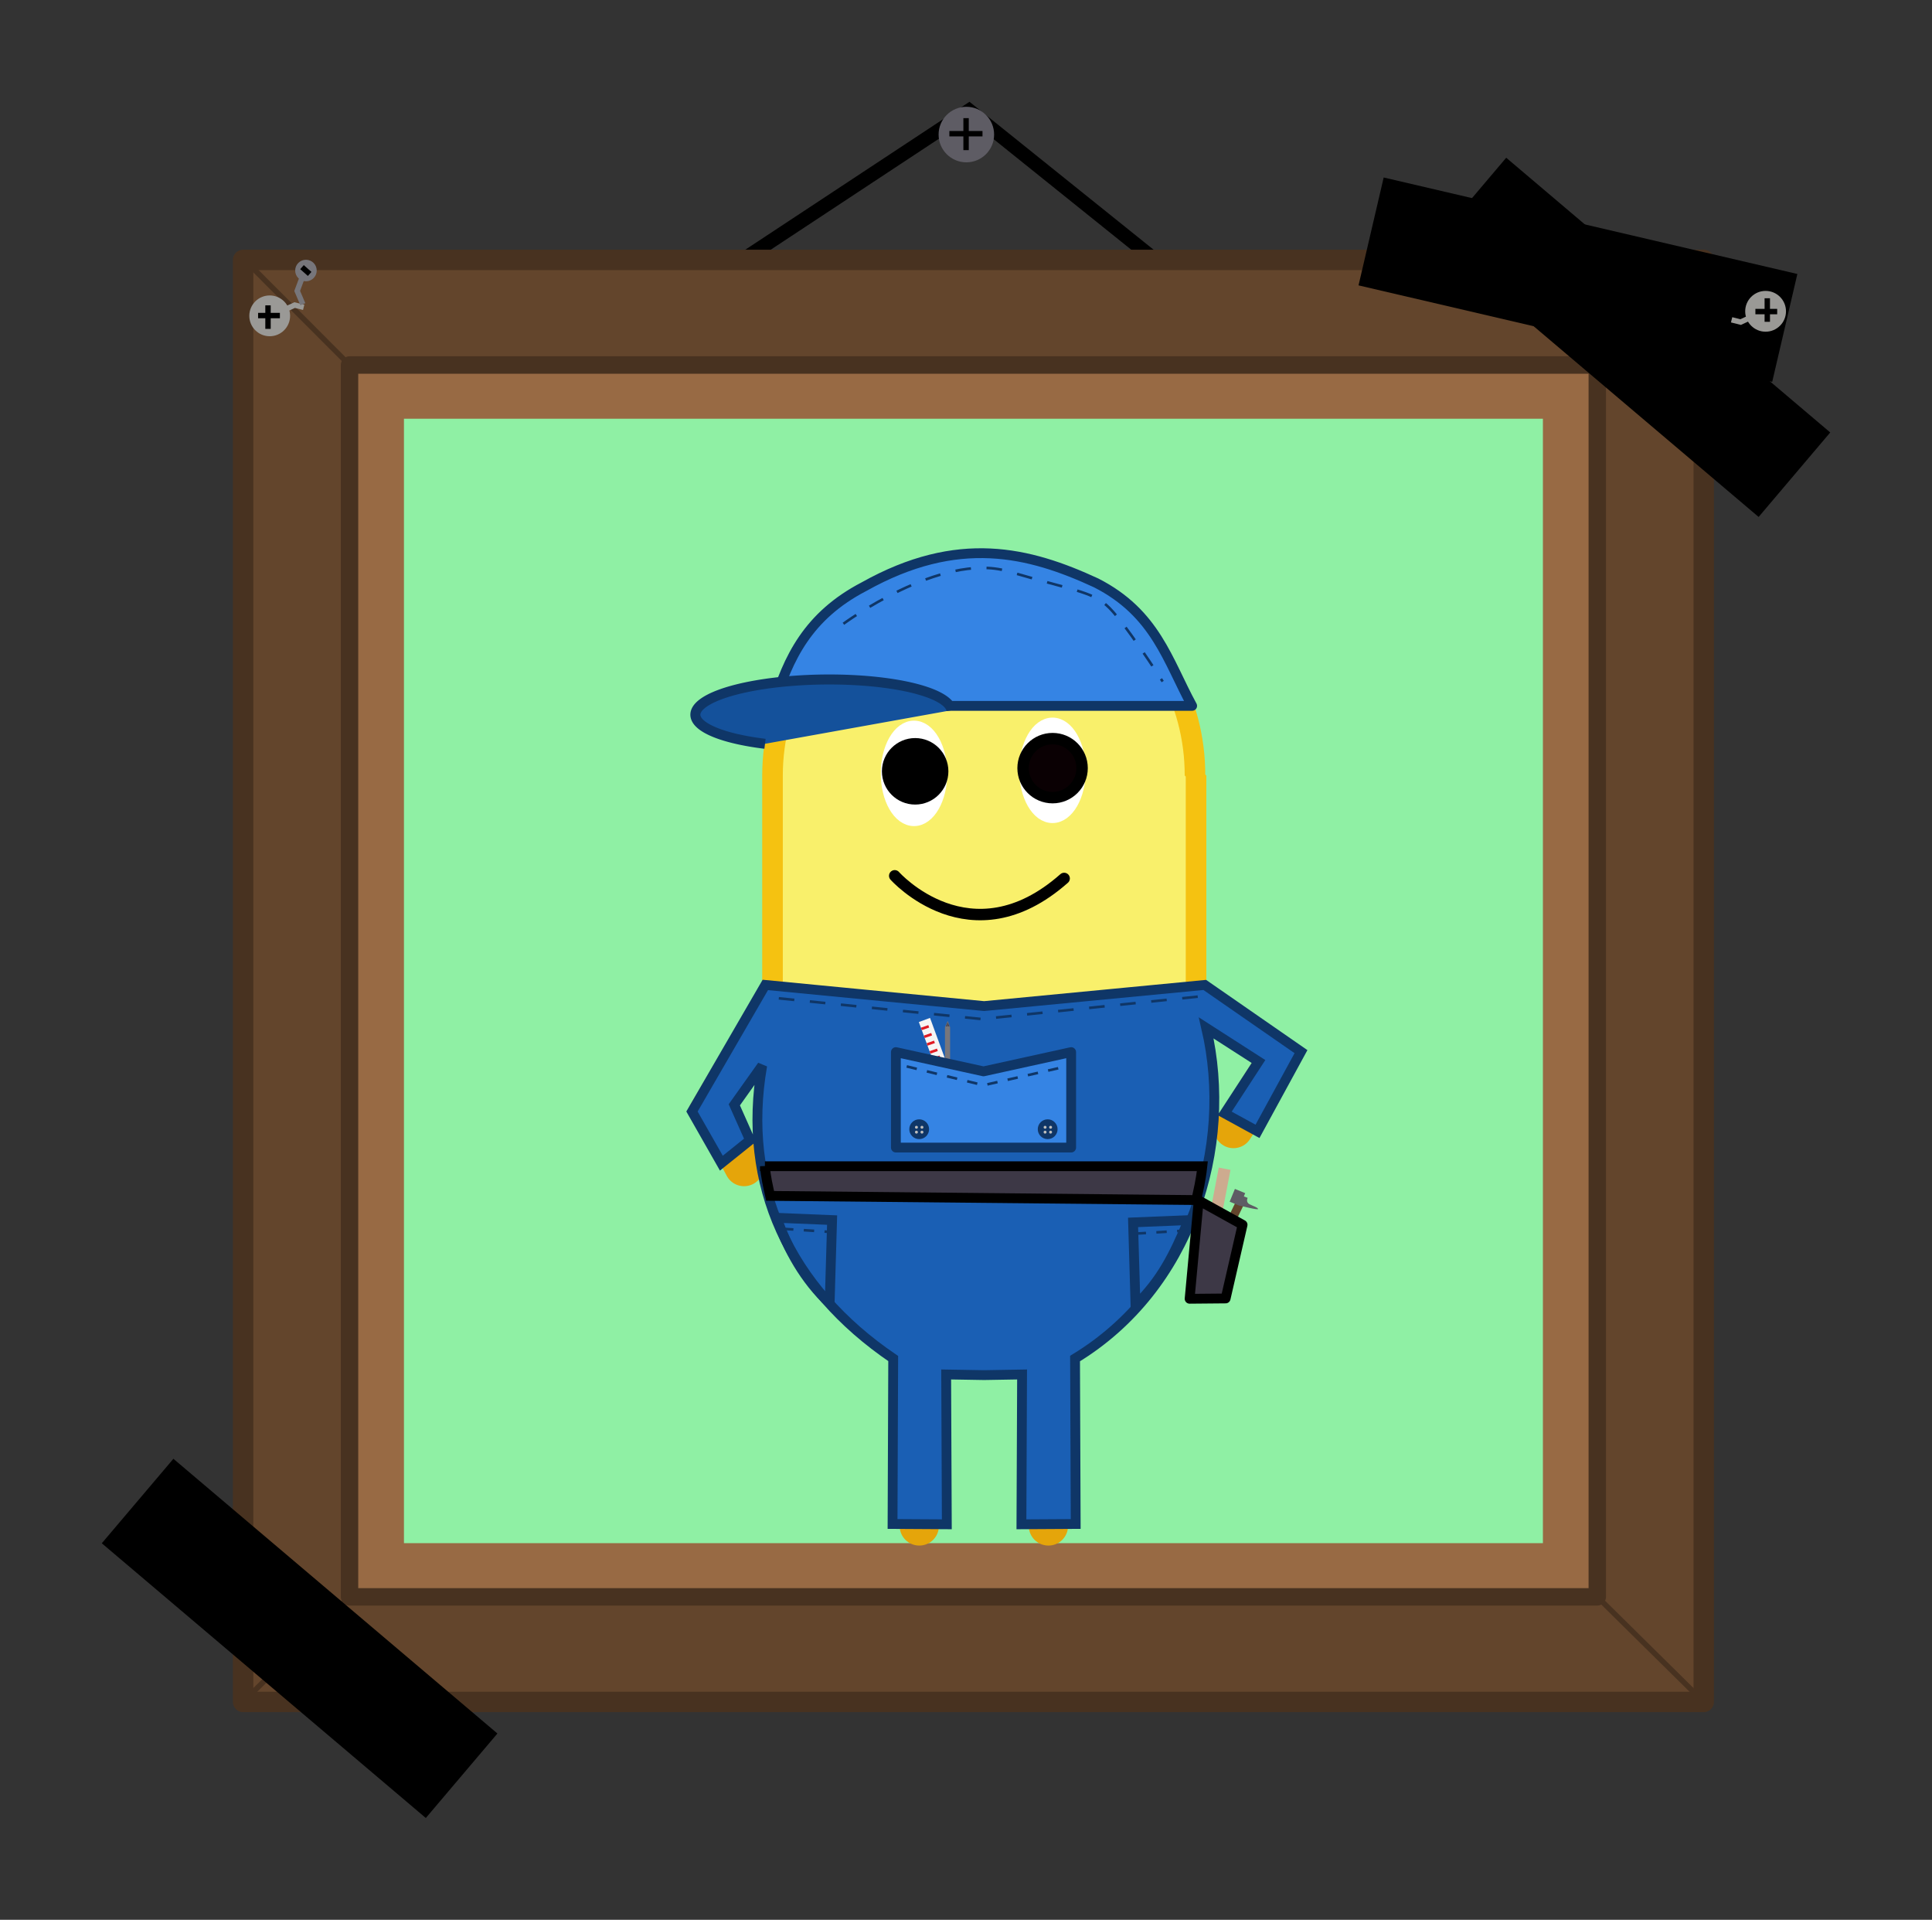 <?xml version="1.0" encoding="UTF-8" standalone="no"?>
<svg
   xmlns:osb="http://www.openswatchbook.org/uri/2009/osb"
   xmlns:dc="http://purl.org/dc/elements/1.1/"
   xmlns:cc="http://creativecommons.org/ns#"
   xmlns:rdf="http://www.w3.org/1999/02/22-rdf-syntax-ns#"
   xmlns:svg="http://www.w3.org/2000/svg"
   xmlns="http://www.w3.org/2000/svg"
   xmlns:sodipodi="http://sodipodi.sourceforge.net/DTD/sodipodi-0.dtd"
   xmlns:inkscape="http://www.inkscape.org/namespaces/inkscape"
   inkscape:version="1.0 (4035a4fb49, 2020-05-01)"
   sodipodi:docname="badge.svg"
   id="svg873"
   viewBox="0 0 94.923 94.305"
   version="1.1"
   height="94.305mm"
   width="94.923mm">
  <rect x="0" y="0" width="94.923" height="94.305" fill="#333333" stroke="none"/>
  <defs
     id="defs877">
    <linearGradient
       id="linearGradient1495"
       osb:paint="solid">
      <stop
         style="stop-color:#a22522;stop-opacity:1;"
         offset="0"
         id="stop1493" />
    </linearGradient>
    <linearGradient
       id="linearGradient1489"
       osb:paint="solid">
      <stop
         style="stop-color:#c29979;stop-opacity:1;"
         offset="0"
         id="stop1487" />
    </linearGradient>
    <linearGradient
       id="linearGradient1483"
       osb:paint="solid">
      <stop
         style="stop-color:#f3d9b1;stop-opacity:1;"
         offset="0"
         id="stop1481" />
    </linearGradient>
    <linearGradient
       id="linearGradient1477"
       osb:paint="solid">
      <stop
         style="stop-color:#a8c256;stop-opacity:1;"
         offset="0"
         id="stop1475" />
    </linearGradient>
    <inkscape:path-effect
       effect="simplify"
       id="path-effect1279"
       is_visible="true"
       lpeversion="1"
       steps="1"
       threshold="0.001"
       smooth_angles="360"
       helper_size="0"
       simplify_individual_paths="false"
       simplify_just_coalesce="false" />
    <inkscape:path-effect
       simplify_just_coalesce="false"
       simplify_individual_paths="false"
       helper_size="0"
       smooth_angles="360"
       threshold="0.001"
       steps="1"
       lpeversion="1"
       is_visible="true"
       id="path-effect1275"
       effect="simplify" />
    <linearGradient
       id="linearGradient1155">
      <stop
         id="stop1153"
         offset="0"
         style="stop-color:#cccccc;stop-opacity:1;" />
    </linearGradient>
    <linearGradient
       gradientTransform="matrix(0.268,0,0,0.127,-1.365,12.51)"
       id="linearGradient1149"
       osb:paint="solid">
      <stop
         id="stop1147"
         offset="0"
         style="stop-color:#878787;stop-opacity:1;" />
    </linearGradient>
    <linearGradient
       gradientTransform="matrix(0.268,0,0,0.127,-1.365,12.51)"
       id="linearGradient1143">
      <stop
         id="stop1141"
         offset="0"
         style="stop-color:#dddddd;stop-opacity:1;" />
    </linearGradient>
    <linearGradient
       id="linearGradient1137">
      <stop
         id="stop1135"
         offset="0"
         style="stop-color:#1fe633;stop-opacity:1;" />
    </linearGradient>
    <linearGradient
       id="linearGradient1131">
      <stop
         id="stop1129"
         offset="0"
         style="stop-color:#77ff77;stop-opacity:1;" />
    </linearGradient>
    <linearGradient
       osb:paint="solid"
       id="linearGradient942">
      <stop
         id="stop940"
         offset="0"
         style="stop-color:#c33149;stop-opacity:1;" />
    </linearGradient>
  </defs>
  <sodipodi:namedview
     fit-margin-bottom="5"
     fit-margin-right="5"
     fit-margin-left="5"
     fit-margin-top="5"
     inkscape:current-layer="svg873"
     inkscape:window-maximized="1"
     inkscape:window-y="-8"
     inkscape:window-x="-8"
     inkscape:cy="136.08211"
     inkscape:cx="-86.313947"
     inkscape:zoom="1.1885153"
     showgrid="false"
     id="namedview875"
     inkscape:window-height="1017"
     inkscape:window-width="1920"
     inkscape:pageshadow="2"
     inkscape:pageopacity="0"
     guidetolerance="10"
     gridtolerance="10"
     objecttolerance="10"
     borderopacity="1"
     bordercolor="#666666"
     pagecolor="#ffffff"
     inkscape:document-rotation="0" />
  <path
     id="path1180"
     d="M 36.279,12.902 47.613,5.425 57.215,13.138"
     style="fill:none;stroke:#000000;stroke-width:0.688;stroke-linecap:butt;stroke-linejoin:miter;stroke-miterlimit:4;stroke-dasharray:none;stroke-opacity:1" />
  <g
     style="display:inline"
     id="layer3"
     inkscape:label="Pants"
     transform="matrix(0.507,0,0,0.507,9.006,-6.319)" />
  <g
     transform="translate(-6.144,2.16)"
     id="g1178">
    <rect
       style="fill:#63452c;fill-rule:evenodd;stroke:#483220;stroke-width:1.002;stroke-linejoin:round;stroke-opacity:1"
       id="rect897"
       width="71.764"
       height="70.836"
       x="18.088"
       y="10.608" />
    <rect
       y="15.77"
       x="23.317"
       height="60.512"
       width="61.305"
       id="rect899"
       style="fill:#986a44;fill-rule:evenodd;stroke:#483220;stroke-width:0.856;stroke-linejoin:round;stroke-opacity:1" />
    <path
       style="fill:none;stroke:#483220;stroke-width:0.265px;stroke-linecap:butt;stroke-linejoin:miter;stroke-opacity:1"
       d="m 89.852,10.608 -5.23,5.162"
       id="path901" />
    <path
       style="fill:none;stroke:#483220;stroke-width:0.265px;stroke-linecap:butt;stroke-linejoin:miter;stroke-opacity:1"
       d="m 84.623,76.282 5.23,5.162"
       id="path903" />
    <path
       style="fill:none;stroke:#483220;stroke-width:0.265px;stroke-linecap:butt;stroke-linejoin:miter;stroke-opacity:1"
       d="m 18.088,81.444 5.23,-5.162"
       id="path905" />
    <path
       style="fill:none;stroke:#483220;stroke-width:0.265px;stroke-linecap:butt;stroke-linejoin:miter;stroke-opacity:1"
       d="m 18.319,10.763 4.998,5.007"
       id="path907" />
    <rect
       style="fill:#8ff0a4;fill-rule:evenodd;stroke:none;stroke-width:0.781;stroke-linejoin:round;stroke-opacity:1"
       id="rect909"
       width="55.959"
       height="55.235"
       x="25.991"
       y="18.409" />
  </g>
  <g
     transform="matrix(0.482,0,0,0.482,29.611,24.584)"
     id="g1169">
    <g
       inkscape:label="Body"
       id="layer1"
       style="display:inline"
       transform="translate(-38.136,-44.878)">
      <path
         sodipodi:nodetypes="ccc"
         id="path72"
         d="m 55.976,95.281 -6.708,11.398 3.28,6.086"
         style="fill:none;stroke:#e5a50a;stroke-width:4;stroke-linecap:round;stroke-linejoin:miter;stroke-miterlimit:4;stroke-dasharray:none;stroke-opacity:1" />
      <path
         style="fill:none;stroke:#e5a50a;stroke-width:4;stroke-linecap:round;stroke-linejoin:miter;stroke-miterlimit:4;stroke-dasharray:none;stroke-opacity:1"
         d="m 97.932,95.281 9.191,6.213 -4.689,7.396"
         id="path897"
         sodipodi:nodetypes="ccc" />
      <path
         id="path903-4"
         d="m 70.408,131.121 v 18.268"
         style="fill:none;stroke:#e5a50a;stroke-width:4;stroke-linecap:round;stroke-linejoin:miter;stroke-miterlimit:4;stroke-dasharray:none;stroke-opacity:1" />
      <path
         style="fill:none;stroke:#e5a50a;stroke-width:4;stroke-linecap:round;stroke-linejoin:miter;stroke-miterlimit:4;stroke-dasharray:none;stroke-opacity:1"
         d="m 83.571,131.121 v 18.268"
         id="path905-6" />
      <path
         d="M 66.295,54.094 C 59.585,57.96 55.447,65.139 55.447,72.912 v 37.725 c -1.26e-4,7.705 4.067,14.832 10.684,18.724 6.676,3.926 14.932,3.962 21.641,0.095 6.71,-3.867 10.848,-11.046 10.848,-18.819 V 72.912 h -0.108 C 98.535,65.229 94.512,58.107 87.936,54.189 81.26,50.263 73.004,50.227 66.295,54.094 Z"
         style="fill:#f9f06b;stroke:#f5c211;stroke-width:2.099;stroke-linecap:round;stroke-linejoin:bevel;stroke-miterlimit:4;stroke-dasharray:none;stroke-opacity:1"
         id="path1031"
         sodipodi:nodetypes="cccssccccc" />
      <path
         sodipodi:nodetypes="sssss"
         d="m 68.584,59.1 c -4.216,2.213 -4.137,5.204 -6.849,5.069 -2.436,-0.121 -0.148,-4.19 3.137,-6.4 3.442,-2.315 6.368,-3.649 8.551,-3.052 2.817,0.771 -3.336,3.593 -4.838,4.382 z"
         style="fill:#e5c8cb;fill-opacity:1;stroke:none;stroke-width:0.335;stroke-linecap:round;stroke-linejoin:bevel;stroke-miterlimit:4;stroke-dasharray:none;stroke-opacity:1"
         id="path1061" />
    </g>
    <g
       style="display:inline"
       id="layer4"
       inkscape:label="Face">
      <g
         style="display:inline"
         transform="translate(-41.279,-41.35)"
         id="g1049">
        <path
           style="fill:none;stroke:#000000;stroke-width:1.165;stroke-linecap:round;stroke-linejoin:miter;stroke-miterlimit:4;stroke-dasharray:none;stroke-opacity:1"
           d="m 71.048,79.603 c 0,0 7.724,8.706 17.27,0.27"
           id="path1033" />
        <g
           id="g1047">
          <g
             id="g1039">
            <ellipse
               cy="69.163"
               cx="73.014"
               id="ellipse1035"
               style="fill:#ffffff;fill-opacity:1;stroke:#ffffff;stroke-width:1.459;stroke-linecap:round;stroke-linejoin:bevel;stroke-miterlimit:4;stroke-dasharray:none;stroke-opacity:1"
               rx="2.659"
               ry="4.644" />
            <circle
               style="fill:#000000;fill-opacity:1;stroke:#000000;stroke-width:1.165;stroke-linecap:round;stroke-linejoin:bevel;stroke-miterlimit:4;stroke-dasharray:none;stroke-opacity:1"
               id="circle1037"
               cx="73.13"
               cy="68.954"
               r="2.806" />
          </g>
          <g
             id="g1045">
            <ellipse
               ry="4.644"
               rx="2.659"
               style="fill:#ffffff;fill-opacity:1;stroke:#ffffff;stroke-width:1.459;stroke-linecap:round;stroke-linejoin:bevel;stroke-miterlimit:4;stroke-dasharray:none;stroke-opacity:1"
               id="ellipse1041"
               cx="87.131"
               cy="68.854" />
            <circle
               style="fill:#0a0003;fill-opacity:1;stroke:#000000;stroke-width:1.165;stroke-linecap:round;stroke-linejoin:bevel;stroke-miterlimit:4;stroke-dasharray:none;stroke-opacity:1"
               id="circle1043"
               cx="87.139"
               cy="68.63"
               r="3.007" />
          </g>
        </g>
      </g>
    </g>
    <g
       id="layer2"
       inkscape:label="Shirt"
       style="display:inline"
       transform="translate(-38.136,-44.878)">
      <g
         id="g1253"
         style="display:inline"
         transform="translate(-1.2708333e-6)">
        <path
           id="path970"
           style="fill:#1a5fb4;stroke:#0f3667;stroke-width:3.78;stroke-linecap:butt;stroke-linejoin:miter;stroke-miterlimit:4;stroke-dasharray:none;stroke-opacity:1"
           d="M 62.557,186.322 34.349,235.003 45.65,254.86 56.683,246.008 50.634,232.423 61.367,217.334 C 53.306,263.245 71.766,302.826 111.75,330 l -0.25,63.625 20.875,0.125 -0.25,-57.625 14.598,0.25 14.598,-0.25 -0.25,57.625 20.875,-0.125 -0.25,-63.625 c 44.355,-26.939 61.152,-81.206 50.465,-127.139 l 20.104,12.908 -13.005,19.96 12.619,6.904 16.728,-30.658 -37.011,-25.653 -84.873,8.133 z"
           transform="matrix(0.265,0,0,0.265,38.136,44.878)"
           sodipodi:nodetypes="ccccccccccccccccccccccc" />
        <path
           style="fill:#3d3846;stroke:#000000;stroke-width:1;stroke-linecap:butt;stroke-linejoin:miter;stroke-miterlimit:4;stroke-dasharray:none;stroke-opacity:1"
           d="m 54.673,112.729 h 44.59 c -0.173,1.583 -0.405,2.392 -0.619,3.448 l -43.438,-0.426 c -0.215,-0.971 -0.446,-1.925 -0.533,-3.023 z"
           id="path975"
           sodipodi:nodetypes="ccccc" />
        <path
           style="fill:none;stroke:#0f3667;stroke-width:1;stroke-linecap:butt;stroke-linejoin:miter;stroke-miterlimit:4;stroke-dasharray:none;stroke-opacity:1"
           d="m 97.858,118.221 -5.658,0.232 0.25,8.472 c 2.616,-2.576 3.853,-4.992 5.408,-8.704 z"
           id="path980"
           sodipodi:nodetypes="cccc" />
        <path
           id="path982"
           d="m 55.864,117.985 5.658,0.232 -0.25,8.472 c -2.555,-2.423 -4.223,-5.41 -5.408,-8.704 z"
           style="fill:none;stroke:#0f3667;stroke-width:1;stroke-linecap:butt;stroke-linejoin:miter;stroke-miterlimit:4;stroke-dasharray:none;stroke-opacity:1"
           sodipodi:nodetypes="cccc" />
        <g
           id="g1163">
          <g
             id="g1072">
            <g
               id="g1050">
              <path
                 sodipodi:nodetypes="cccccccc"
                 d="m 73.303,97.927 c 0.108,0.19 0.14,0.433 0.248,0.623 v 0.304 5.548 h -0.523 v -5.571 -0.269 z"
                 style="fill:#77767b;fill-rule:evenodd;stroke:none;stroke-width:0.265;stroke-linecap:round;stroke-linejoin:round;stroke-miterlimit:4;stroke-dasharray:1.06, 1.06;stroke-dashoffset:0;stroke-opacity:1"
                 id="rect1040" />
              <path
                 id="path1043"
                 d="m 73.136,98.485 0.161,-0.447 -0.026,0.436 z"
                 style="fill:#3d3846;stroke:none;stroke-width:0.265px;stroke-linecap:butt;stroke-linejoin:miter;stroke-opacity:1" />
              <path
                 style="fill:#3d3846;stroke:none;stroke-width:0.265px;stroke-linecap:butt;stroke-linejoin:miter;stroke-opacity:1"
                 d="m 73.473,98.482 -0.161,-0.447 0.026,0.436 z"
                 id="path1045" />
            </g>
            <g
               id="g1038">
              <rect
                 transform="rotate(-20.162)"
                 y="116.278"
                 x="32.261"
                 height="9.074"
                 width="1.216"
                 id="rect988"
                 style="fill:#f6f5f4;fill-rule:evenodd;stroke:none;stroke-width:0.265;stroke-linecap:round;stroke-linejoin:round;stroke-miterlimit:4;stroke-dasharray:1.06, 1.06;stroke-dashoffset:0;stroke-opacity:1" />
              <g
                 id="g1023">
                <path
                   style="fill:none;stroke:#e01b24;stroke-width:0.265px;stroke-linecap:butt;stroke-linejoin:miter;stroke-opacity:1"
                   d="m 70.621,98.736 0.753,-0.264"
                   id="path990" />
                <path
                   id="path992"
                   d="m 70.915,99.538 0.753,-0.264"
                   style="fill:none;stroke:#e01b24;stroke-width:0.265px;stroke-linecap:butt;stroke-linejoin:miter;stroke-opacity:1" />
                <path
                   style="fill:none;stroke:#e01b24;stroke-width:0.265px;stroke-linecap:butt;stroke-linejoin:miter;stroke-opacity:1"
                   d="m 71.202,100.319 0.753,-0.264"
                   id="path994" />
                <path
                   id="path996"
                   d="m 71.5,101.129 0.753,-0.264"
                   style="fill:none;stroke:#e01b24;stroke-width:0.265px;stroke-linecap:butt;stroke-linejoin:miter;stroke-opacity:1" />
                <path
                   style="fill:none;stroke:#e01b24;stroke-width:0.265px;stroke-linecap:butt;stroke-linejoin:miter;stroke-opacity:1"
                   d="m 71.761,101.839 0.753,-0.264"
                   id="path998" />
                <path
                   id="path1000"
                   d="m 72.038,102.594 0.753,-0.264"
                   style="fill:none;stroke:#e01b24;stroke-width:0.265px;stroke-linecap:butt;stroke-linejoin:miter;stroke-opacity:1" />
                <path
                   style="fill:none;stroke:#e01b24;stroke-width:0.265px;stroke-linecap:butt;stroke-linejoin:miter;stroke-opacity:1"
                   d="m 72.316,103.339 0.753,-0.264"
                   id="path1002" />
                <path
                   id="path1004"
                   d="m 72.552,103.994 0.753,-0.264"
                   style="fill:none;stroke:#e01b24;stroke-width:0.265px;stroke-linecap:butt;stroke-linejoin:miter;stroke-opacity:1" />
                <path
                   style="fill:none;stroke:#e01b24;stroke-width:0.265px;stroke-linecap:butt;stroke-linejoin:miter;stroke-opacity:1"
                   d="m 72.798,104.665 0.753,-0.264"
                   id="path1006" />
                <path
                   id="path1008"
                   d="m 73.061,105.382 0.753,-0.264"
                   style="fill:none;stroke:#e01b24;stroke-width:0.265px;stroke-linecap:butt;stroke-linejoin:miter;stroke-opacity:1" />
                <path
                   style="fill:none;stroke:#e01b24;stroke-width:0.265px;stroke-linecap:butt;stroke-linejoin:miter;stroke-opacity:1"
                   d="m 73.313,106.066 0.753,-0.264"
                   id="path1010" />
              </g>
            </g>
            <path
               id="rect977"
               style="fill:#3584e4;fill-rule:evenodd;stroke:#0f3667;stroke-width:1;stroke-linecap:round;stroke-linejoin:round;stroke-miterlimit:4;stroke-dasharray:none;stroke-opacity:1"
               d="m 68.023,101.098 8.933,1.964 8.933,-1.964 v 9.729 H 68.023 Z"
               sodipodi:nodetypes="cccccc" />
            <path
               style="fill:none;stroke:#0f3667;stroke-width:0.265;stroke-linecap:butt;stroke-linejoin:miter;stroke-miterlimit:4;stroke-dasharray:1.058, 1.058;stroke-dashoffset:0;stroke-opacity:1"
               d="m 69.126,102.557 7.831,1.918 7.713,-1.753"
               id="path986" />
          </g>
          <g
             id="g1126">
            <circle
               style="fill:#0f3667;fill-opacity:1;fill-rule:evenodd;stroke:none;stroke-width:0.265;stroke-linecap:round;stroke-linejoin:round;stroke-miterlimit:4;stroke-dasharray:1.06, 1.06;stroke-dashoffset:0;stroke-opacity:1"
               id="path1074"
               cx="70.399"
               cy="108.957"
               r="1.009" />
            <g
               id="g1090"
               transform="translate(0,0.017)">
              <circle
                 r="0.149"
                 cy="108.742"
                 cx="70.118"
                 id="path1078"
                 style="fill:#c0bfbc;fill-opacity:1;fill-rule:evenodd;stroke:none;stroke-width:0.265;stroke-linecap:round;stroke-linejoin:round;stroke-miterlimit:4;stroke-dasharray:1.06, 1.06;stroke-dashoffset:0;stroke-opacity:1" />
              <circle
                 style="fill:#c0bfbc;fill-opacity:1;fill-rule:evenodd;stroke:none;stroke-width:0.265;stroke-linecap:round;stroke-linejoin:round;stroke-miterlimit:4;stroke-dasharray:1.06, 1.06;stroke-dashoffset:0;stroke-opacity:1"
                 id="circle1080"
                 cx="70.68"
                 cy="108.742"
                 r="0.149" />
              <circle
                 style="fill:#c0bfbc;fill-opacity:1;fill-rule:evenodd;stroke:none;stroke-width:0.265;stroke-linecap:round;stroke-linejoin:round;stroke-miterlimit:4;stroke-dasharray:1.06, 1.06;stroke-dashoffset:0;stroke-opacity:1"
                 id="circle1082"
                 cx="70.118"
                 cy="109.238"
                 r="0.149" />
              <circle
                 r="0.149"
                 cy="109.238"
                 cx="70.68"
                 id="circle1084"
                 style="fill:#c0bfbc;fill-opacity:1;fill-rule:evenodd;stroke:none;stroke-width:0.265;stroke-linecap:round;stroke-linejoin:round;stroke-miterlimit:4;stroke-dasharray:1.06, 1.06;stroke-dashoffset:0;stroke-opacity:1" />
            </g>
          </g>
          <g
             id="g1118">
            <circle
               r="1.009"
               cy="108.957"
               cx="83.495"
               id="circle1076"
               style="fill:#0f3667;fill-opacity:1;fill-rule:evenodd;stroke:none;stroke-width:0.265;stroke-linecap:round;stroke-linejoin:round;stroke-miterlimit:4;stroke-dasharray:1.06, 1.06;stroke-dashoffset:0;stroke-opacity:1" />
            <g
               transform="translate(13.113,0.017)"
               id="g1110">
              <circle
                 style="fill:#c0bfbc;fill-opacity:1;fill-rule:evenodd;stroke:none;stroke-width:0.265;stroke-linecap:round;stroke-linejoin:round;stroke-miterlimit:4;stroke-dasharray:1.06, 1.06;stroke-dashoffset:0;stroke-opacity:1"
                 id="circle1102"
                 cx="70.118"
                 cy="108.742"
                 r="0.149" />
              <circle
                 r="0.149"
                 cy="108.742"
                 cx="70.68"
                 id="circle1104"
                 style="fill:#c0bfbc;fill-opacity:1;fill-rule:evenodd;stroke:none;stroke-width:0.265;stroke-linecap:round;stroke-linejoin:round;stroke-miterlimit:4;stroke-dasharray:1.06, 1.06;stroke-dashoffset:0;stroke-opacity:1" />
              <circle
                 r="0.149"
                 cy="109.238"
                 cx="70.118"
                 id="circle1106"
                 style="fill:#c0bfbc;fill-opacity:1;fill-rule:evenodd;stroke:none;stroke-width:0.265;stroke-linecap:round;stroke-linejoin:round;stroke-miterlimit:4;stroke-dasharray:1.06, 1.06;stroke-dashoffset:0;stroke-opacity:1" />
              <circle
                 style="fill:#c0bfbc;fill-opacity:1;fill-rule:evenodd;stroke:none;stroke-width:0.265;stroke-linecap:round;stroke-linejoin:round;stroke-miterlimit:4;stroke-dasharray:1.06, 1.06;stroke-dashoffset:0;stroke-opacity:1"
                 id="circle1108"
                 cx="70.68"
                 cy="109.238"
                 r="0.149" />
            </g>
          </g>
        </g>
        <path
           style="fill:none;stroke:#0f3667;stroke-width:0.265;stroke-linecap:butt;stroke-linejoin:miter;stroke-miterlimit:4;stroke-dasharray:1.058, 1.058;stroke-dashoffset:0;stroke-opacity:1"
           d="m 92.462,119.597 4.981,-0.304"
           id="path1165" />
        <path
           style="fill:none;stroke:#0f3667;stroke-width:0.265;stroke-linecap:butt;stroke-linejoin:miter;stroke-miterlimit:4;stroke-dasharray:1.06, 1.06;stroke-dashoffset:0;stroke-opacity:1"
           d="m 56.518,119.106 4.934,0.327"
           id="path1167" />
        <g
           id="g1183"
           transform="rotate(15.268,94.528,123.388)">
          <path
             id="path1174"
             d="m 100.942,114.596 -1.356,7.342"
             style="fill:none;stroke:#63452c;stroke-width:0.865;stroke-linecap:butt;stroke-linejoin:miter;stroke-miterlimit:4;stroke-dasharray:none;stroke-opacity:1" />
          <rect
             transform="rotate(7.05)"
             y="100.075"
             x="113.238"
             height="1.406"
             width="1.133"
             id="rect1176"
             style="fill:#5e5c64;fill-opacity:1;fill-rule:evenodd;stroke:none;stroke-width:0.865;stroke-linecap:round;stroke-linejoin:round;stroke-miterlimit:4;stroke-dasharray:none;stroke-dashoffset:0;stroke-opacity:1" />
          <path
             sodipodi:nodetypes="cccscc"
             id="path1178"
             d="m 101.11,113.707 0.485,0.045 c 0,0 -0.116,0.48 0.364,0.579 0.48,0.099 0.794,0.074 0.951,0.223 0.157,0.149 -1.909,0.169 -1.909,0.169 z"
             style="fill:#5e5c64;stroke:none;stroke-width:0.265px;stroke-linecap:butt;stroke-linejoin:miter;stroke-opacity:1" />
        </g>
        <rect
           style="display:inline;fill:#cdab8f;fill-rule:evenodd;stroke:none;stroke-width:0.265;stroke-linecap:round;stroke-linejoin:round;stroke-miterlimit:4;stroke-dasharray:1.06, 1.06;stroke-dashoffset:0;stroke-opacity:1"
           id="rect988-4"
           width="1.216"
           height="9.074"
           x="120.44"
           y="91.773"
           transform="rotate(10.888)" />
        <path
           id="rect1169"
           style="fill:#3d3846;fill-opacity:1;fill-rule:evenodd;stroke:#000000;stroke-width:1;stroke-linecap:round;stroke-linejoin:round;stroke-miterlimit:4;stroke-dasharray:none;stroke-dashoffset:0;stroke-opacity:1"
           d="m 98.891,116.217 4.472,2.48 -1.727,7.508 -3.671,0.033 z"
           sodipodi:nodetypes="ccccc" />
        <path
           style="fill:none;stroke:#0f3667;stroke-width:0.265;stroke-linecap:butt;stroke-linejoin:miter;stroke-miterlimit:4;stroke-dasharray:1.59, 1.59;stroke-dashoffset:0;stroke-opacity:1"
           d="M 98.792,95.447 76.765,97.729 55.4,95.546"
           id="path1202" />
      </g>
    </g>
    <g
       style="display:inline"
       id="layer3-5"
       inkscape:label="Pants"
       transform="translate(-38.136,-44.878)" />
    <g
       style="display:inline"
       inkscape:label="Hat"
       id="layer5">
      <g
         id="g1322"
         style="display:inline"
         transform="translate(-38.136,-44.878)">
        <path
           id="rect984"
           style="fill:#3584e4;fill-rule:evenodd;stroke:#0f3667;stroke-width:1;stroke-linecap:round;stroke-linejoin:round;stroke-miterlimit:4;stroke-dasharray:none;stroke-opacity:1"
           d="m 64.752,53.675 c 9.611,-5.391 16.86,-3.55 23.681,-0.397 6.069,3.089 7.28,7.92 9.79,12.534 H 55.558 c 1.45,-4.887 3.526,-9.184 9.194,-12.137 z"
           sodipodi:nodetypes="ccccc" />
        <path
           id="path1306"
           style="fill:#14519b;fill-opacity:1;fill-rule:evenodd;stroke:#0f3667;stroke-width:1.02;stroke-linecap:butt;stroke-linejoin:round;stroke-miterlimit:4;stroke-dasharray:none;stroke-dashoffset:0;stroke-opacity:1"
           transform="matrix(-1,0.013,-0.014,-1,0,0)"
           d="m -53.697,-70.376 a 13.058,3.429 0 0 1 6.448,4.078 13.058,3.429 0 0 1 -14.198,2.365 13.058,3.429 0 0 1 -11.301,-3.27" />
        <path
           style="fill:none;stroke:#0f3667;stroke-width:0.265;stroke-linecap:butt;stroke-linejoin:miter;stroke-miterlimit:4;stroke-dasharray:1.59, 1.59;stroke-dashoffset:0;stroke-opacity:1"
           d="m 62.676,57.446 c 0,0 9.922,-7.342 16.735,-5.358 6.813,1.984 8.401,2.051 10.054,3.44 1.654,1.389 5.755,7.805 5.755,7.805"
           id="path1308" />
      </g>
    </g>
  </g>
  <rect
     transform="rotate(40.287)"
     y="-41.941"
     x="61.461"
     height="5.441"
     width="20.87"
     id="rect1182"
     style="fill:#000000;fill-rule:evenodd;stroke:none;stroke-width:0.851;stroke-linejoin:round;stroke-miterlimit:4;stroke-dasharray:none;stroke-opacity:1" />
  <rect
     style="fill:#000000;fill-rule:evenodd;stroke:none;stroke-width:0.851;stroke-linejoin:round;stroke-miterlimit:4;stroke-dasharray:none;stroke-opacity:1"
     id="rect1184"
     width="20.87"
     height="5.441"
     x="52.835"
     y="49.154"
     transform="rotate(40.287)" />
  <rect
     transform="rotate(13.126)"
     y="-6.947"
     x="68.187"
     height="5.441"
     width="20.87"
     id="rect1186"
     style="fill:#000000;fill-rule:evenodd;stroke:none;stroke-width:0.851;stroke-linejoin:round;stroke-miterlimit:4;stroke-dasharray:none;stroke-opacity:1" />
  <circle
     r="1.364"
     cy="6.61"
     cx="47.479"
     id="path1188"
     style="fill:#5e5c64;fill-rule:evenodd;stroke:none;stroke-width:0.688;stroke-linejoin:round;stroke-miterlimit:4;stroke-dasharray:none;stroke-opacity:1" />
  <path
     id="path1194"
     d="M 47.465,5.803 V 7.375"
     style="fill:none;stroke:#000000;stroke-width:0.265px;stroke-linecap:butt;stroke-linejoin:miter;stroke-opacity:1" />
  <path
     id="path1196"
     d="m 46.644,6.568 h 1.628"
     style="fill:none;stroke:#000000;stroke-width:0.265px;stroke-linecap:butt;stroke-linejoin:miter;stroke-opacity:1" />
  <g
     transform="translate(-6.144,-1.933)"
     id="g1206">
    <circle
       style="fill:#9a9996;fill-rule:evenodd;stroke:none;stroke-width:0.688;stroke-linejoin:round;stroke-miterlimit:4;stroke-dasharray:none;stroke-opacity:1"
       id="path1190"
       cx="19.395"
       cy="17.448"
       r="1.002" />
    <path
       style="fill:none;stroke:#9a9996;stroke-width:0.265px;stroke-linecap:butt;stroke-linejoin:miter;stroke-opacity:1"
       d="m 19.841,17.281 0.779,-0.362 0.445,0.111"
       id="path1192" />
    <path
       style="fill:none;stroke:#000000;stroke-width:0.265px;stroke-linecap:butt;stroke-linejoin:miter;stroke-opacity:1"
       d="m 19.312,16.933 v 1.155"
       id="path1198" />
    <path
       style="fill:none;stroke:#000000;stroke-width:0.265px;stroke-linecap:butt;stroke-linejoin:miter;stroke-opacity:1"
       d="m 18.825,17.434 h 1.071"
       id="path1200" />
  </g>
  <g
     transform="rotate(180,53.071,16.37)"
     id="g1216">
    <circle
       r="1.002"
       cy="17.448"
       cx="19.395"
       id="circle1208"
       style="fill:#9a9996;fill-rule:evenodd;stroke:none;stroke-width:0.688;stroke-linejoin:round;stroke-miterlimit:4;stroke-dasharray:none;stroke-opacity:1" />
    <path
       id="path1210"
       d="m 19.841,17.281 0.779,-0.362 0.445,0.111"
       style="fill:none;stroke:#9a9996;stroke-width:0.265px;stroke-linecap:butt;stroke-linejoin:miter;stroke-opacity:1" />
    <path
       id="path1212"
       d="m 19.312,16.933 v 1.155"
       style="fill:none;stroke:#000000;stroke-width:0.265px;stroke-linecap:butt;stroke-linejoin:miter;stroke-opacity:1" />
    <path
       id="path1214"
       d="m 18.825,17.434 h 1.071"
       style="fill:none;stroke:#000000;stroke-width:0.265px;stroke-linecap:butt;stroke-linejoin:miter;stroke-opacity:1" />
  </g>
  <circle
     r="0.529"
     cy="13.289"
     cx="15.032"
     id="path1218"
     style="fill:#77767b;fill-rule:evenodd;stroke:none;stroke-width:0.688;stroke-linejoin:round;stroke-miterlimit:4;stroke-dasharray:none;stroke-opacity:1" />
  <path
     id="path1220"
     d="m 14.907,13.47 -0.306,0.821 0.278,0.654"
     style="fill:none;stroke:#77767b;stroke-width:0.265px;stroke-linecap:butt;stroke-linejoin:miter;stroke-opacity:1" />
  <path
     id="path1222"
     d="m 14.838,13.122 0.376,0.334"
     style="fill:none;stroke:#000000;stroke-width:0.265px;stroke-linecap:butt;stroke-linejoin:miter;stroke-opacity:1" />
</svg>
